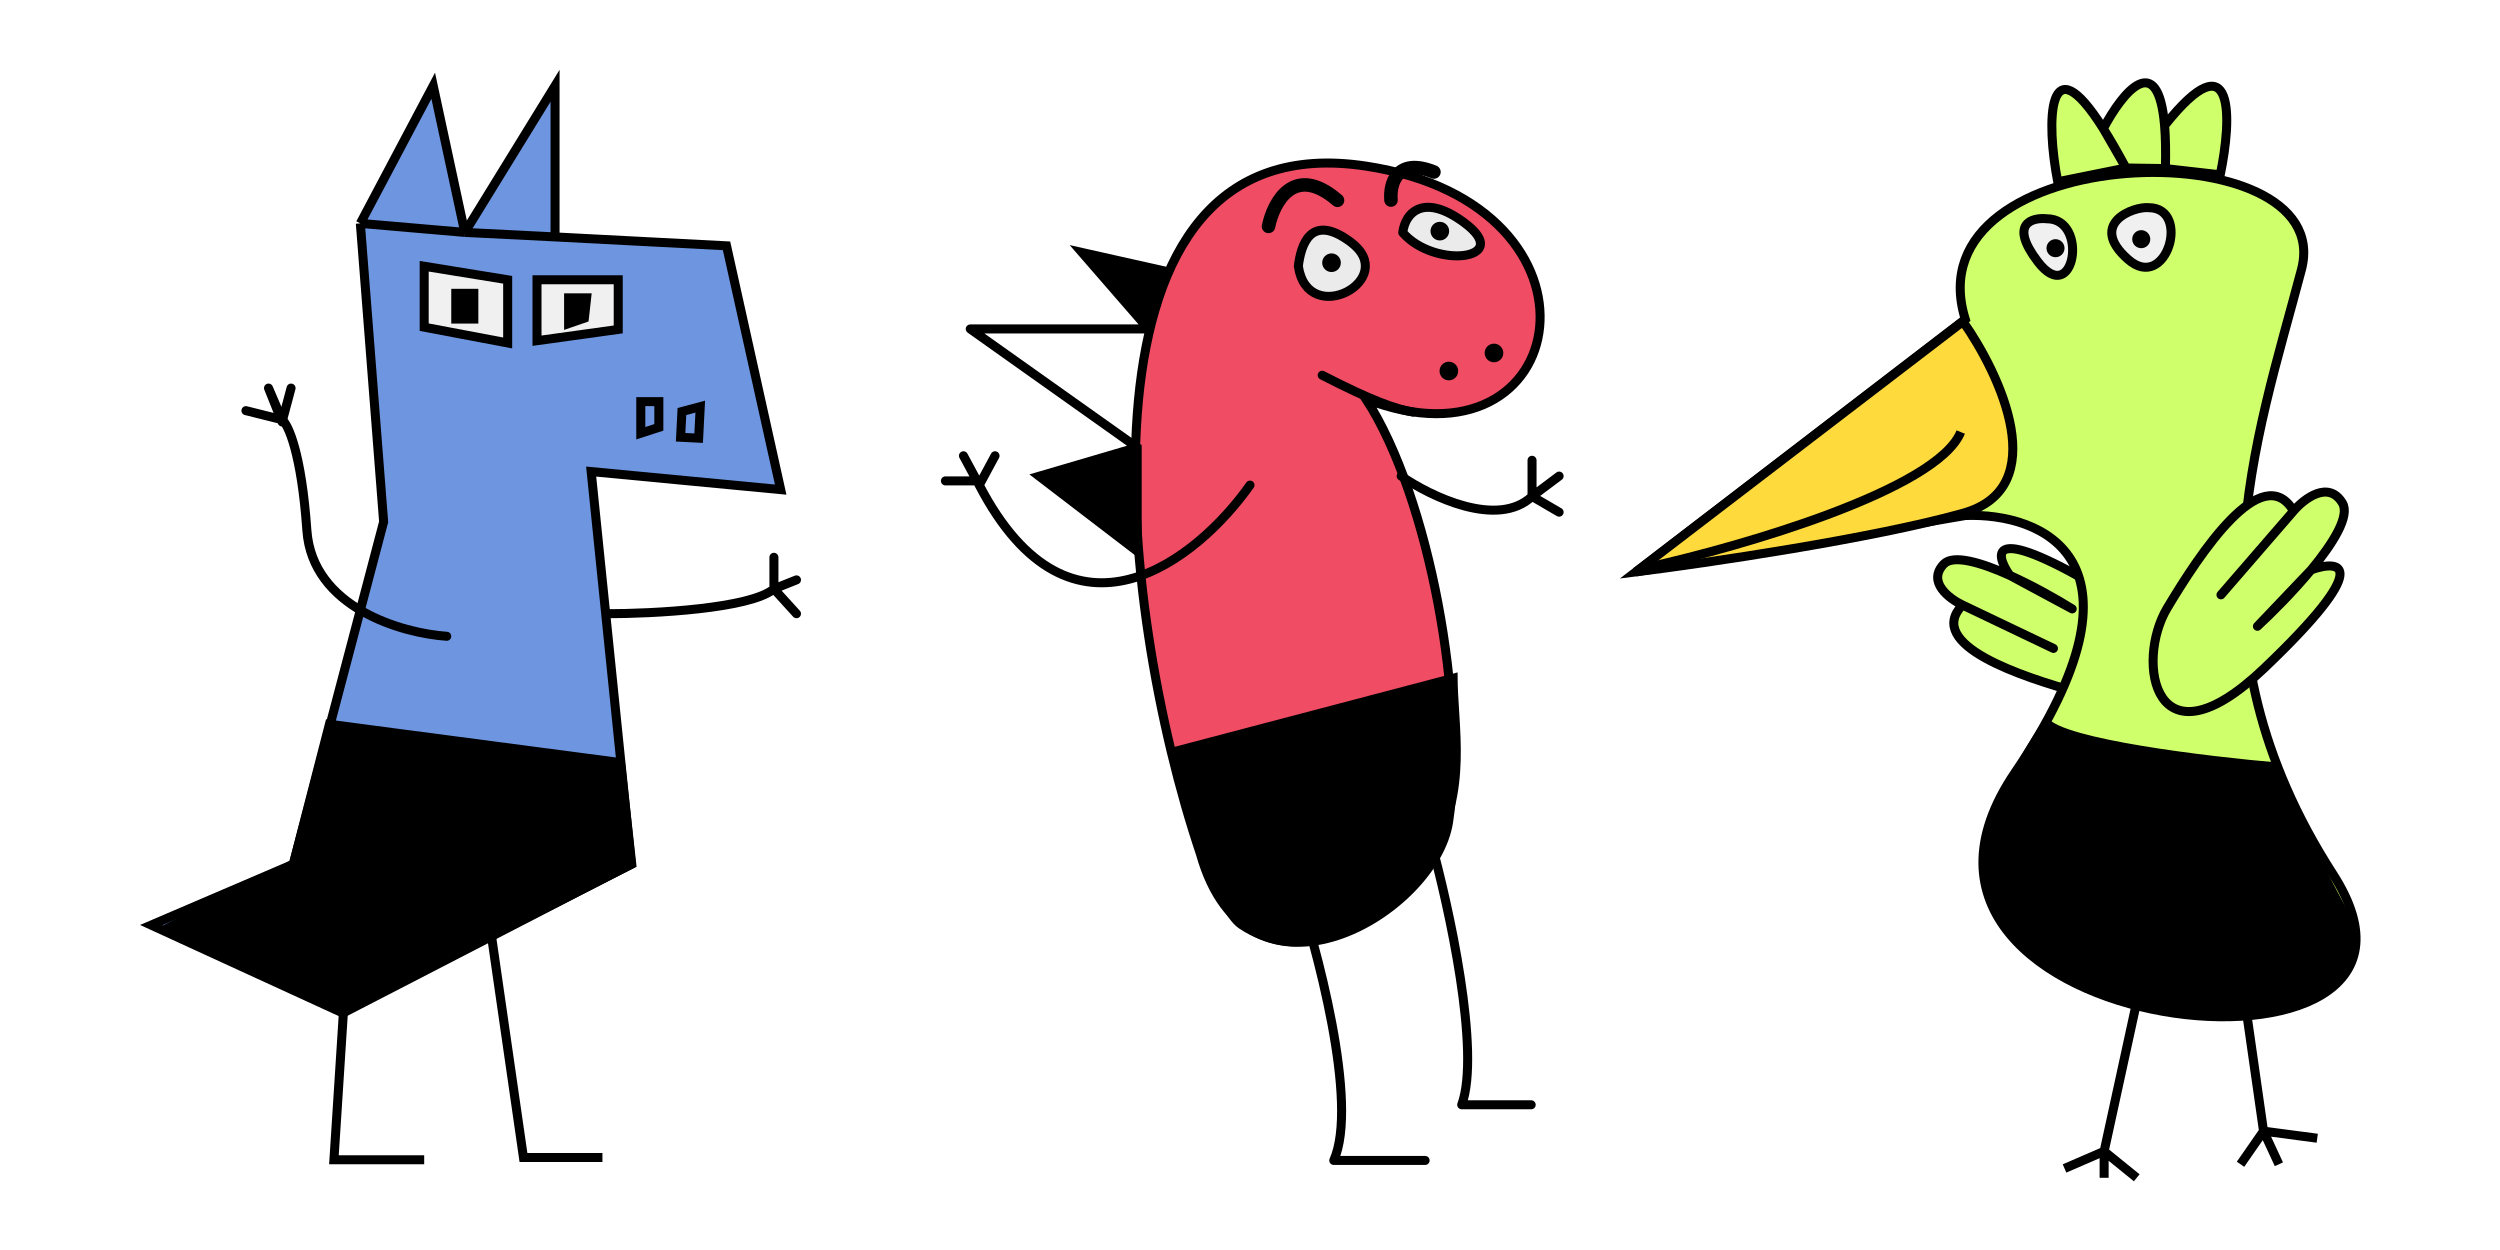 <svg width="800" height="400" viewBox="0 0 523 277" fill="none" xmlns="http://www.w3.org/2000/svg">
<g filter="url(#filter0_d_58_680)">
<path d="M69.515 111.637L64.35 45.5L80.5 15L87.5 47.5L107.5 15V48.5L145.5 50.474L157.5 104.5L115.5 100.5L124.393 187.5L60.5 220.5L18 201L49.5 187.5L69.515 111.637Z" fill="#6E96E0"/>
<path d="M64.35 45.5L69.515 111.637L49.5 187.5L18 201L60.5 220.5L124.393 187.5L115.5 100.5L157.5 104.5L145.5 50.474L107.5 48.5M64.35 45.5L80.5 15L87.5 47.5M64.35 45.5L87.5 47.5M87.5 47.5L107.5 15V48.5M87.5 47.5L107.5 48.5" stroke="black" stroke-width="2"/>
<path d="M122 165L57.5 156.5L49.5 187.5L22 201.5L60.5 220L124.5 187.5L122 165Z" fill="black" stroke="black" stroke-width="2"/>
<path d="M78.5 68.5V55L97 58V72L78.5 68.5Z" fill="#F0F0F0" stroke="black" stroke-width="2"/>
<path d="M103.5 71.5V58H121.5V69L103.5 71.5Z" fill="#F0F0F0" stroke="black" stroke-width="2"/>
<path d="M126.5 92V85H130.5V90.704L126.5 92Z" stroke="black" stroke-width="2"/>
<path d="M85.5 66.704V61H89.5V66.704H85.5Z" fill="black" stroke="black" stroke-width="2"/>
<path d="M110.5 67.704V62H114.5L114 66.5L110.5 67.704Z" fill="black" stroke="black" stroke-width="2"/>
<path d="M139.675 86.106L139.32 93.097L135.325 92.894L135.614 87.198L139.675 86.106Z" stroke="black" stroke-width="2"/>
<path d="M62.875 185L58.5 253H78.5" stroke="black" stroke-width="2"/>
<path d="M93.5 204L100.5 252.5H118" stroke="black" stroke-width="2"/>
<path d="M39 87L47 89L44 82L47 89.5L49 82" stroke="black" stroke-width="2" stroke-linecap="round" stroke-linejoin="round"/>
<path d="M83.5 137C73.667 136.333 53.7 130.7 52.5 113.5C51.3 96.3 48.333 90 47 89" stroke="black" stroke-width="2" stroke-linecap="round" stroke-linejoin="round"/>
<path d="M119 132C129.167 132 150.8 130.9 156 126.5M156 126.5V119.5M156 126.5L161 124.5M156 126.5L161 132" stroke="black" stroke-width="2" stroke-linecap="round" stroke-linejoin="round"/>
</g>
<g filter="url(#filter1_d_58_680)">
<path d="M287.226 32.812C220.132 22.566 232.046 130.482 250.5 185.154C261.038 222.749 302.375 198.426 305.5 178.154C309.491 152.265 301.41 106.351 287.226 84.454C333 102.154 344 41.482 287.226 32.812Z" fill="#F04D64" stroke="black" stroke-width="2"/>
<path d="M297.64 87.316C293.888 86.664 288.687 84.92 277.5 79.154" stroke="black" stroke-width="2" stroke-linecap="round"/>
<path d="M272.212 54.989C272.763 50.445 274.856 43.008 283.78 49.618C294.935 57.881 274.278 69.036 272.212 54.989Z" fill="#EBEBEB" stroke="black" stroke-width="2" stroke-linecap="round"/>
<path d="M295.348 47.553C295.899 43.008 300.058 38.735 308.982 45.345C320.136 53.608 302.372 55.673 295.348 47.553Z" fill="#EBEBEB"/>
<path d="M295.348 47.553L294.355 47.432C294.321 47.712 294.407 47.994 294.592 48.207L295.348 47.553ZM308.982 45.345L309.577 44.541L308.982 45.345ZM296.341 47.673C296.59 45.614 297.627 43.839 299.367 43.205C301.118 42.568 304.024 42.917 308.386 46.148L309.577 44.541C305.016 41.163 301.38 40.344 298.683 41.326C295.975 42.313 294.657 44.947 294.355 47.432L296.341 47.673ZM308.386 46.148C309.731 47.145 310.579 48.004 311.061 48.709C311.544 49.417 311.604 49.882 311.559 50.152C311.517 50.403 311.349 50.686 310.897 50.964C310.436 51.249 309.744 51.48 308.847 51.602C307.058 51.845 304.681 51.625 302.324 50.846C299.97 50.068 297.714 48.759 296.104 46.899L294.592 48.207C296.494 50.407 299.092 51.885 301.696 52.745C304.296 53.604 306.981 53.874 309.117 53.584C310.182 53.438 311.169 53.146 311.946 52.667C312.734 52.182 313.367 51.461 313.531 50.483C313.692 49.524 313.365 48.536 312.712 47.581C312.058 46.624 311.021 45.611 309.577 44.541L308.386 46.148Z" fill="black"/>
<path d="M265.602 46.171C266.704 40.8 271.303 32.124 280.888 40.387" stroke="black" stroke-width="3" stroke-linecap="round"/>
<path d="M292.743 40.334C292.44 36.86 293.919 30.753 302.258 34.114" stroke="black" stroke-width="3" stroke-linecap="round"/>
<circle cx="305.566" cy="78.219" r="2.066" fill="black"/>
<circle cx="279.566" cy="54.219" r="2.066" fill="black"/>
<circle cx="303.566" cy="47.219" r="2.066" fill="black"/>
<circle cx="315.566" cy="74.219" r="2.066" fill="black"/>
<path d="M261.5 103.5C250 119.833 221.9 142.7 201.5 103.5M201.5 103.5L205 97M201.5 103.5L200.998 102.567M198 97L200.998 102.567M200.998 102.567H194" stroke="black" stroke-width="2" stroke-linecap="round" stroke-linejoin="round"/>
<path d="M295 101.5C301.5 106 316.4 113.2 324 106M324 106V98M324 106L330 101.5M324 106L330 109.5" stroke="black" stroke-width="2" stroke-linecap="round" stroke-linejoin="round"/>
<path d="M307 145.654L244.5 162.092C246.979 173.523 253.424 197.375 259.373 201.341C265.322 205.307 271.216 205.472 273.42 205.059C278.24 204.646 292.656 201.593 302 185.654C310.5 171.154 307 157.154 307 145.654Z" fill="black" stroke="black"/>
<path d="M270.973 189.943C276.344 205.78 285.681 240.594 280.062 253.154H300.306" stroke="black" stroke-width="2" stroke-linecap="round" stroke-linejoin="round"/>
<path d="M301.5 182.154C305.585 196.852 312.686 229.163 308.413 240.819H323.809" stroke="black" stroke-width="2" stroke-linecap="round" stroke-linejoin="round"/>
<path d="M224.288 51.955L243 56.154L239 68.894H199.5L236.5 95.154V118.154L214.786 101.532L236.5 95.154L199.5 68.894H239L224.288 51.955Z" fill="black"/>
<path d="M243 56.154L243.954 56.453L244.28 55.416L243.219 55.178L243 56.154ZM224.288 51.955L224.507 50.979L221.538 50.313L223.533 52.611L224.288 51.955ZM239 68.894V69.894H239.734L239.954 69.193L239 68.894ZM199.5 68.894V67.894C199.065 67.894 198.679 68.175 198.547 68.59C198.415 69.005 198.566 69.457 198.921 69.709L199.5 68.894ZM236.5 95.154H237.5V94.637L237.079 94.338L236.5 95.154ZM214.786 101.532L214.504 100.572L212.613 101.128L214.178 102.326L214.786 101.532ZM236.5 118.154L235.892 118.948L237.5 120.179V118.154H236.5ZM243.219 55.178L224.507 50.979L224.069 52.931L242.781 57.13L243.219 55.178ZM223.533 52.611L238.245 69.55L239.755 68.238L225.043 51.299L223.533 52.611ZM239 67.894H199.5V69.894H239V67.894ZM198.921 69.709L235.921 95.969L237.079 94.338L200.079 68.078L198.921 69.709ZM236.218 94.194L214.504 100.572L215.068 102.491L236.782 96.113L236.218 94.194ZM214.178 102.326L235.892 118.948L237.108 117.36L215.394 100.738L214.178 102.326ZM237.5 118.154V95.154H235.5V118.154H237.5ZM239.954 69.193L243.954 56.453L242.046 55.854L238.046 68.594L239.954 69.193Z" fill="black"/>
</g>
<g filter="url(#filter2_d_58_680)">
<path d="M419.387 130.065C410.871 138.919 432.699 146.016 444.963 149.422C457.228 152.828 477.608 143.084 451.516 127.397C425.425 111.711 426.216 118.265 429.873 123.503C423.46 120.62 417.307 118.816 415.226 121.013C411.498 124.95 416.447 128.688 419.387 130.065Z" fill="#D0FF6C"/>
<path d="M419.387 130.065C410.871 138.919 432.699 146.016 444.963 149.422C457.228 152.828 477.608 143.084 451.516 127.397C425.425 111.711 426.216 118.265 429.873 123.503M419.387 130.065L439.545 139.689M419.387 130.065C416.447 128.688 411.498 124.95 415.226 121.013C417.307 118.816 423.46 120.62 429.873 123.503M429.873 123.503C434.952 125.786 440.193 128.747 443.702 130.934L429.873 123.503Z" stroke="black" stroke-width="2" stroke-linecap="round" stroke-linejoin="round"/>
<path d="M347 122.74L420 66.74C407.6 26.74 502.775 24.295 494.5 55.74C484.5 93.74 468 137.74 501.5 189.74C535 241.74 391 226.24 431 167.24C463 120.04 437 109.573 420 110.24L347 122.74Z" fill="#D0FF6C" stroke="black" stroke-width="2"/>
<path d="M419.5 109.74C439.5 104.14 427.833 79.074 419.5 67.24L347 122.74C362.833 120.74 399.5 115.34 419.5 109.74Z" fill="#FFDA3D" stroke="black" stroke-width="2"/>
<path d="M458 218L450.774 251.133M450.774 251.133L442 254.929M450.774 251.133V257M450.774 251.133L458 257" stroke="black" stroke-width="2"/>
<path d="M481 211L486.1 246.659M486.1 246.659L481 254M486.1 246.659L489.5 254M486.1 246.659L498 248.232" stroke="black" stroke-width="2"/>
<path d="M438.072 44.476C434.739 44.143 429.672 45.576 436.072 53.976C444.072 64.476 447.572 44.476 438.072 44.476Z" fill="#F0F0F0" stroke="black" stroke-width="2"/>
<path d="M460.644 42.02C457.311 41.687 447.089 45.551 456.072 53.476C464.572 60.976 470.144 42.02 460.644 42.02Z" fill="#F0F0F0" stroke="black" stroke-width="2"/>
<path d="M349.5 121.74C370.5 117.074 413.8 104.54 419 91.74" stroke="black" stroke-width="2"/>
<circle cx="440" cy="51" r="2" fill="black"/>
<circle cx="459" cy="49" r="2" fill="black"/>
<path d="M492.753 109.234C485.841 97.616 471.947 118.71 464.758 130.732C457.569 142.754 461.969 167.22 486.22 144.105C510.471 120.991 503.285 119.919 496.661 122.273C501.589 116.309 505.297 110.305 503.572 107.457C500.481 102.353 495.072 106.515 492.753 109.234Z" fill="#D0FF6C"/>
<path d="M492.753 109.234C485.841 97.616 471.947 118.71 464.758 130.732C457.569 142.754 461.969 167.22 486.22 144.105C510.471 120.991 503.285 119.919 496.661 122.273M492.753 109.234L476.666 127.819M492.753 109.234C495.072 106.515 500.481 102.353 503.572 107.457C505.297 110.305 501.589 116.309 496.661 122.273M496.661 122.273C492.757 126.997 488.088 131.696 484.745 134.782L496.661 122.273Z" stroke="black" stroke-width="2" stroke-linecap="round" stroke-linejoin="round"/>
<path d="M440.5 36.282C437.879 22.878 438.231 4.873 450.595 24.503C454.878 16.381 462.734 6.775 464.171 23.82C479.855 4.082 479.095 22.362 476.5 34.74L464.352 33.357L455.621 33.225L440.5 36.282Z" fill="#D0FF6C"/>
<path d="M455.621 33.225C453.736 29.723 452.068 26.84 450.595 24.503M455.621 33.225L450.595 24.503M455.621 33.225L440.5 36.282C437.879 22.878 438.231 4.873 450.595 24.503M455.621 33.225L464.352 33.357M450.595 24.503C454.878 16.381 462.734 6.775 464.171 23.82M464.352 33.357L476.5 34.74C479.095 22.362 479.855 4.082 464.171 23.82M464.352 33.357C464.458 29.518 464.386 26.371 464.171 23.82" stroke="black" stroke-width="2" stroke-linecap="round" stroke-linejoin="round"/>
<path d="M424.5 191C421.7 182.2 432.333 163.667 438 155.5C441.6 160.3 473.833 164.167 489.5 165.5C491.1 173.5 501.5 193.167 506.5 202C507.667 209 503.1 222.6 475.5 221C441 219 428 202 424.5 191Z" fill="black" stroke="black"/>
</g>
<defs>
<filter id="filter0_d_58_680" x="0.534" y="0.467" width="176.466" height="272.533" filterUnits="userSpaceOnUse" color-interpolation-filters="sRGB">
<feFlood flood-opacity="0" result="BackgroundImageFix"/>
<feColorMatrix in="SourceAlpha" type="matrix" values="0 0 0 0 0 0 0 0 0 0 0 0 0 0 0 0 0 0 127 0" result="hardAlpha"/>
<feOffset dy="4"/>
<feGaussianBlur stdDeviation="7.5"/>
<feComposite in2="hardAlpha" operator="out"/>
<feColorMatrix type="matrix" values="0 0 0 0 0 0 0 0 0 0 0 0 0 0 0 0 0 0 0.25 0"/>
<feBlend mode="normal" in2="BackgroundImageFix" result="effect1_dropShadow_58_680"/>
<feBlend mode="normal" in="SourceGraphic" in2="effect1_dropShadow_58_680" result="shape"/>
</filter>
<filter id="filter1_d_58_680" x="178" y="20.132" width="168" height="253.022" filterUnits="userSpaceOnUse" color-interpolation-filters="sRGB">
<feFlood flood-opacity="0" result="BackgroundImageFix"/>
<feColorMatrix in="SourceAlpha" type="matrix" values="0 0 0 0 0 0 0 0 0 0 0 0 0 0 0 0 0 0 127 0" result="hardAlpha"/>
<feOffset dy="4"/>
<feGaussianBlur stdDeviation="7.5"/>
<feComposite in2="hardAlpha" operator="out"/>
<feColorMatrix type="matrix" values="0 0 0 0 0 0 0 0 0 0 0 0 0 0 0 0 0 0 0.25 0"/>
<feBlend mode="normal" in2="BackgroundImageFix" result="effect1_dropShadow_58_680"/>
<feBlend mode="normal" in="SourceGraphic" in2="effect1_dropShadow_58_680" result="shape"/>
</filter>
<filter id="filter2_d_58_680" x="328.453" y="2.355" width="194.148" height="274.421" filterUnits="userSpaceOnUse" color-interpolation-filters="sRGB">
<feFlood flood-opacity="0" result="BackgroundImageFix"/>
<feColorMatrix in="SourceAlpha" type="matrix" values="0 0 0 0 0 0 0 0 0 0 0 0 0 0 0 0 0 0 127 0" result="hardAlpha"/>
<feOffset dy="4"/>
<feGaussianBlur stdDeviation="7.5"/>
<feComposite in2="hardAlpha" operator="out"/>
<feColorMatrix type="matrix" values="0 0 0 0 0 0 0 0 0 0 0 0 0 0 0 0 0 0 0.25 0"/>
<feBlend mode="normal" in2="BackgroundImageFix" result="effect1_dropShadow_58_680"/>
<feBlend mode="normal" in="SourceGraphic" in2="effect1_dropShadow_58_680" result="shape"/>
</filter>
</defs>
</svg>
